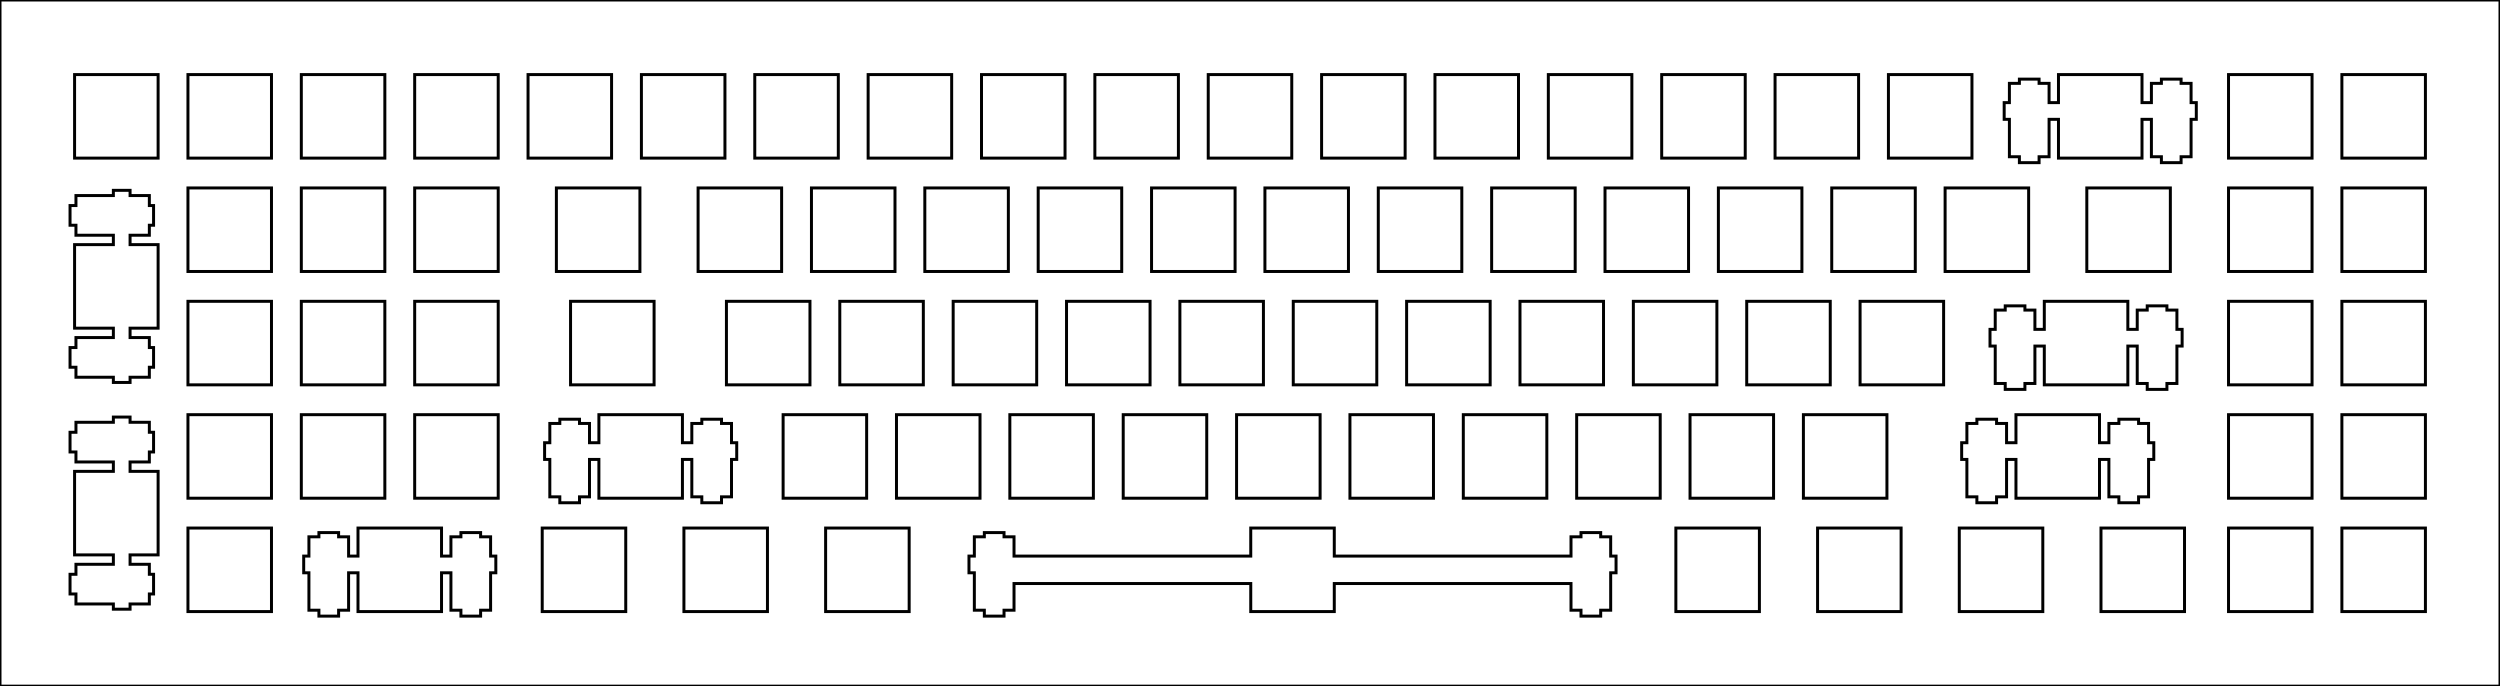 <svg style="background-color:#dddddd" width="838" height="230"><rect width="100%" height="100%" fill="#808080" stroke="none"/><path stroke="black" fill="white" fill-opacity="1.0" d="M 0, 230 L 838, 230 L 838, 0 L 0, 0 Z"/><path stroke="black" fill="white" fill-opacity="0.0" d="M 53, 25 L 25, 25 L 25, 53 L 53, 53 Z"/><path stroke="black" fill="white" fill-opacity="0.0" d="M 91, 25 L 63, 25 L 63, 53 L 91, 53 Z"/><path stroke="black" fill="white" fill-opacity="0.0" d="M 129, 25 L 101, 25 L 101, 53 L 129, 53 Z"/><path stroke="black" fill="white" fill-opacity="0.0" d="M 167, 25 L 139, 25 L 139, 53 L 167, 53 Z"/><path stroke="black" fill="white" fill-opacity="0.0" d="M 205, 25 L 177, 25 L 177, 53 L 205, 53 Z"/><path stroke="black" fill="white" fill-opacity="0.0" d="M 243, 25 L 215, 25 L 215, 53 L 243, 53 Z"/><path stroke="black" fill="white" fill-opacity="0.0" d="M 281, 25 L 253, 25 L 253, 53 L 281, 53 Z"/><path stroke="black" fill="white" fill-opacity="0.0" d="M 319, 25 L 291, 25 L 291, 53 L 319, 53 Z"/><path stroke="black" fill="white" fill-opacity="0.0" d="M 357, 25 L 329, 25 L 329, 53 L 357, 53 Z"/><path stroke="black" fill="white" fill-opacity="0.0" d="M 395, 25 L 367, 25 L 367, 53 L 395, 53 Z"/><path stroke="black" fill="white" fill-opacity="0.0" d="M 433, 25 L 405, 25 L 405, 53 L 433, 53 Z"/><path stroke="black" fill="white" fill-opacity="0.0" d="M 471, 25 L 443, 25 L 443, 53 L 471, 53 Z"/><path stroke="black" fill="white" fill-opacity="0.0" d="M 509, 25 L 481, 25 L 481, 53 L 509, 53 Z"/><path stroke="black" fill="white" fill-opacity="0.0" d="M 547, 25 L 519, 25 L 519, 53 L 547, 53 Z"/><path stroke="black" fill="white" fill-opacity="0.0" d="M 585, 25 L 557, 25 L 557, 53 L 585, 53 Z"/><path stroke="black" fill="white" fill-opacity="0.0" d="M 623, 25 L 595, 25 L 595, 53 L 623, 53 Z"/><path stroke="black" fill="white" fill-opacity="0.0" d="M 661, 25 L 633, 25 L 633, 53 L 661, 53 Z"/><path stroke="black" fill="white" fill-opacity="0.0" d="M 683.5, 52.54 L 686.85, 52.54 L 686.85, 40 L 690, 40 L 690, 53 L 718, 53 L 718, 40 L 721.15, 40 L 721.15, 52.54 L 724.5, 52.54 L 724.5, 54.524 L 731.1, 54.524 L 731.1, 52.54 L 734.45, 52.54 L 734.45, 40 L 736.2, 40 L 736.2, 34.4 L 734.45, 34.4 L 734.45, 27.94 L 731.1, 27.94 L 731.1, 26.524 L 724.5, 26.524 L 724.5, 27.94 L 721.15, 27.94 L 721.15, 34.4 L 718, 34.4 L 718, 25 L 690, 25 L 690, 34.4 L 686.85, 34.4 L 686.85, 27.94 L 683.5, 27.94 L 683.5, 26.524 L 676.9, 26.524 L 676.9, 27.94 L 673.55, 27.94 L 673.55, 34.4 L 671.8, 34.4 L 671.8, 40 L 673.55, 40 L 673.55, 52.54 L 676.9, 52.54 L 676.9, 54.524 L 683.5, 54.524 Z"/><path stroke="black" fill="white" fill-opacity="0.0" d="M 775, 25 L 747, 25 L 747, 53 L 775, 53 Z"/><path stroke="black" fill="white" fill-opacity="0.0" d="M 813, 25 L 785, 25 L 785, 53 L 813, 53 Z"/><path stroke="black" fill="white" fill-opacity="0.0" d="M 25.46, 75.5 L 25.46, 78.85 L 38, 78.85 L 38, 82 L 25, 82 L 25, 110 L 38, 110 L 38, 113.15 L 25.46, 113.15 L 25.46, 116.5 L 23.476, 116.5 L 23.476, 123.1 L 25.46, 123.1 L 25.46, 126.45 L 38, 126.45 L 38, 128.2 L 43.6, 128.2 L 43.6, 126.45 L 50.06, 126.45 L 50.06, 123.1 L 51.476, 123.1 L 51.476, 116.5 L 50.06, 116.5 L 50.06, 113.15 L 43.6, 113.15 L 43.6, 110 L 53, 110 L 53, 82 L 43.6, 82 L 43.6, 78.85 L 50.06, 78.85 L 50.06, 75.5 L 51.476, 75.5 L 51.476, 68.9 L 50.06, 68.9 L 50.06, 65.55 L 43.6, 65.55 L 43.6, 63.8 L 38, 63.8 L 38, 65.55 L 25.46, 65.55 L 25.46, 68.9 L 23.476, 68.9 L 23.476, 75.5 Z"/><path stroke="black" fill="white" fill-opacity="0.0" d="M 91, 63 L 63, 63 L 63, 91 L 91, 91 Z"/><path stroke="black" fill="white" fill-opacity="0.0" d="M 129, 63 L 101, 63 L 101, 91 L 129, 91 Z"/><path stroke="black" fill="white" fill-opacity="0.0" d="M 167, 63 L 139, 63 L 139, 91 L 167, 91 Z"/><path stroke="black" fill="white" fill-opacity="0.0" d="M 214.5, 63 L 186.5, 63 L 186.5, 91 L 214.5, 91 Z"/><path stroke="black" fill="white" fill-opacity="0.0" d="M 262, 63 L 234, 63 L 234, 91 L 262, 91 Z"/><path stroke="black" fill="white" fill-opacity="0.0" d="M 300, 63 L 272, 63 L 272, 91 L 300, 91 Z"/><path stroke="black" fill="white" fill-opacity="0.0" d="M 338, 63 L 310, 63 L 310, 91 L 338, 91 Z"/><path stroke="black" fill="white" fill-opacity="0.0" d="M 376, 63 L 348, 63 L 348, 91 L 376, 91 Z"/><path stroke="black" fill="white" fill-opacity="0.0" d="M 414, 63 L 386, 63 L 386, 91 L 414, 91 Z"/><path stroke="black" fill="white" fill-opacity="0.0" d="M 452, 63 L 424, 63 L 424, 91 L 452, 91 Z"/><path stroke="black" fill="white" fill-opacity="0.0" d="M 490, 63 L 462, 63 L 462, 91 L 490, 91 Z"/><path stroke="black" fill="white" fill-opacity="0.0" d="M 528, 63 L 500, 63 L 500, 91 L 528, 91 Z"/><path stroke="black" fill="white" fill-opacity="0.0" d="M 566, 63 L 538, 63 L 538, 91 L 566, 91 Z"/><path stroke="black" fill="white" fill-opacity="0.0" d="M 604, 63 L 576, 63 L 576, 91 L 604, 91 Z"/><path stroke="black" fill="white" fill-opacity="0.0" d="M 642, 63 L 614, 63 L 614, 91 L 642, 91 Z"/><path stroke="black" fill="white" fill-opacity="0.0" d="M 680, 63 L 652, 63 L 652, 91 L 680, 91 Z"/><path stroke="black" fill="white" fill-opacity="0.0" d="M 727.5, 63 L 699.5, 63 L 699.5, 91 L 727.5, 91 Z"/><path stroke="black" fill="white" fill-opacity="0.0" d="M 775, 63 L 747, 63 L 747, 91 L 775, 91 Z"/><path stroke="black" fill="white" fill-opacity="0.0" d="M 813, 63 L 785, 63 L 785, 91 L 813, 91 Z"/><path stroke="black" fill="white" fill-opacity="0.0" d="M 91, 101 L 63, 101 L 63, 129 L 91, 129 Z"/><path stroke="black" fill="white" fill-opacity="0.0" d="M 129, 101 L 101, 101 L 101, 129 L 129, 129 Z"/><path stroke="black" fill="white" fill-opacity="0.0" d="M 167, 101 L 139, 101 L 139, 129 L 167, 129 Z"/><path stroke="black" fill="white" fill-opacity="0.0" d="M 219.25, 101 L 191.25, 101 L 191.25, 129 L 219.25, 129 Z"/><path stroke="black" fill="white" fill-opacity="0.0" d="M 271.5, 101 L 243.5, 101 L 243.5, 129 L 271.5, 129 Z"/><path stroke="black" fill="white" fill-opacity="0.0" d="M 309.5, 101 L 281.5, 101 L 281.5, 129 L 309.5, 129 Z"/><path stroke="black" fill="white" fill-opacity="0.0" d="M 347.5, 101 L 319.5, 101 L 319.5, 129 L 347.5, 129 Z"/><path stroke="black" fill="white" fill-opacity="0.0" d="M 385.5, 101 L 357.5, 101 L 357.5, 129 L 385.5, 129 Z"/><path stroke="black" fill="white" fill-opacity="0.0" d="M 423.5, 101 L 395.5, 101 L 395.5, 129 L 423.5, 129 Z"/><path stroke="black" fill="white" fill-opacity="0.0" d="M 461.5, 101 L 433.5, 101 L 433.5, 129 L 461.5, 129 Z"/><path stroke="black" fill="white" fill-opacity="0.0" d="M 499.5, 101 L 471.5, 101 L 471.5, 129 L 499.5, 129 Z"/><path stroke="black" fill="white" fill-opacity="0.0" d="M 537.5, 101 L 509.5, 101 L 509.5, 129 L 537.5, 129 Z"/><path stroke="black" fill="white" fill-opacity="0.0" d="M 575.5, 101 L 547.5, 101 L 547.5, 129 L 575.5, 129 Z"/><path stroke="black" fill="white" fill-opacity="0.0" d="M 613.5, 101 L 585.5, 101 L 585.5, 129 L 613.5, 129 Z"/><path stroke="black" fill="white" fill-opacity="0.0" d="M 651.5, 101 L 623.5, 101 L 623.5, 129 L 651.5, 129 Z"/><path stroke="black" fill="white" fill-opacity="0.0" d="M 678.75, 128.54 L 682.1, 128.54 L 682.1, 116 L 685.25, 116 L 685.25, 129 L 713.25, 129 L 713.25, 116 L 716.4, 116 L 716.4, 128.54 L 719.75, 128.54 L 719.75, 130.524 L 726.35, 130.524 L 726.35, 128.54 L 729.7, 128.54 L 729.7, 116 L 731.45, 116 L 731.45, 110.4 L 729.7, 110.4 L 729.7, 103.94 L 726.35, 103.94 L 726.35, 102.524 L 719.75, 102.524 L 719.75, 103.94 L 716.4, 103.94 L 716.4, 110.4 L 713.25, 110.4 L 713.25, 101 L 685.25, 101 L 685.25, 110.4 L 682.1, 110.4 L 682.1, 103.94 L 678.75, 103.94 L 678.75, 102.524 L 672.15, 102.524 L 672.15, 103.94 L 668.8, 103.94 L 668.8, 110.4 L 667.05, 110.4 L 667.05, 116 L 668.8, 116 L 668.8, 128.54 L 672.15, 128.54 L 672.15, 130.524 L 678.75, 130.524 Z"/><path stroke="black" fill="white" fill-opacity="0.0" d="M 775, 101 L 747, 101 L 747, 129 L 775, 129 Z"/><path stroke="black" fill="white" fill-opacity="0.0" d="M 813, 101 L 785, 101 L 785, 129 L 813, 129 Z"/><path stroke="black" fill="white" fill-opacity="0.0" d="M 25.46, 151.5 L 25.46, 154.85 L 38, 154.85 L 38, 158 L 25, 158 L 25, 186 L 38, 186 L 38, 189.15 L 25.46, 189.15 L 25.46, 192.5 L 23.476, 192.5 L 23.476, 199.1 L 25.46, 199.1 L 25.46, 202.45 L 38, 202.45 L 38, 204.2 L 43.6, 204.2 L 43.6, 202.45 L 50.06, 202.45 L 50.06, 199.1 L 51.476, 199.1 L 51.476, 192.5 L 50.06, 192.5 L 50.06, 189.15 L 43.6, 189.15 L 43.6, 186 L 53, 186 L 53, 158 L 43.6, 158 L 43.6, 154.85 L 50.06, 154.85 L 50.06, 151.5 L 51.476, 151.5 L 51.476, 144.9 L 50.06, 144.9 L 50.06, 141.55 L 43.6, 141.55 L 43.6, 139.8 L 38, 139.8 L 38, 141.55 L 25.46, 141.55 L 25.46, 144.9 L 23.476, 144.9 L 23.476, 151.5 Z"/><path stroke="black" fill="white" fill-opacity="0.0" d="M 91, 139 L 63, 139 L 63, 167 L 91, 167 Z"/><path stroke="black" fill="white" fill-opacity="0.0" d="M 129, 139 L 101, 139 L 101, 167 L 129, 167 Z"/><path stroke="black" fill="white" fill-opacity="0.0" d="M 167, 139 L 139, 139 L 139, 167 L 167, 167 Z"/><path stroke="black" fill="white" fill-opacity="0.0" d="M 194.25, 166.54 L 197.6, 166.54 L 197.6, 154 L 200.75, 154 L 200.75, 167 L 228.75, 167 L 228.75, 154 L 231.9, 154 L 231.9, 166.54 L 235.25, 166.54 L 235.25, 168.524 L 241.85, 168.524 L 241.85, 166.54 L 245.2, 166.54 L 245.2, 154 L 246.95, 154 L 246.95, 148.4 L 245.2, 148.4 L 245.2, 141.94 L 241.85, 141.94 L 241.85, 140.524 L 235.25, 140.524 L 235.25, 141.94 L 231.9, 141.94 L 231.9, 148.4 L 228.75, 148.4 L 228.75, 139 L 200.75, 139 L 200.75, 148.4 L 197.6, 148.4 L 197.6, 141.94 L 194.25, 141.94 L 194.25, 140.524 L 187.65, 140.524 L 187.65, 141.94 L 184.3, 141.94 L 184.3, 148.4 L 182.55, 148.4 L 182.55, 154 L 184.3, 154 L 184.3, 166.54 L 187.65, 166.54 L 187.65, 168.524 L 194.25, 168.524 Z"/><path stroke="black" fill="white" fill-opacity="0.0" d="M 290.5, 139 L 262.5, 139 L 262.5, 167 L 290.5, 167 Z"/><path stroke="black" fill="white" fill-opacity="0.0" d="M 328.5, 139 L 300.5, 139 L 300.5, 167 L 328.5, 167 Z"/><path stroke="black" fill="white" fill-opacity="0.0" d="M 366.5, 139 L 338.5, 139 L 338.5, 167 L 366.5, 167 Z"/><path stroke="black" fill="white" fill-opacity="0.0" d="M 404.5, 139 L 376.5, 139 L 376.5, 167 L 404.5, 167 Z"/><path stroke="black" fill="white" fill-opacity="0.0" d="M 442.5, 139 L 414.5, 139 L 414.5, 167 L 442.5, 167 Z"/><path stroke="black" fill="white" fill-opacity="0.0" d="M 480.5, 139 L 452.5, 139 L 452.5, 167 L 480.5, 167 Z"/><path stroke="black" fill="white" fill-opacity="0.0" d="M 518.5, 139 L 490.5, 139 L 490.5, 167 L 518.5, 167 Z"/><path stroke="black" fill="white" fill-opacity="0.0" d="M 556.5, 139 L 528.5, 139 L 528.5, 167 L 556.5, 167 Z"/><path stroke="black" fill="white" fill-opacity="0.0" d="M 594.5, 139 L 566.5, 139 L 566.5, 167 L 594.5, 167 Z"/><path stroke="black" fill="white" fill-opacity="0.0" d="M 632.5, 139 L 604.5, 139 L 604.5, 167 L 632.5, 167 Z"/><path stroke="black" fill="white" fill-opacity="0.0" d="M 669.25, 166.54 L 672.6, 166.54 L 672.6, 154 L 675.75, 154 L 675.75, 167 L 703.75, 167 L 703.75, 154 L 706.9, 154 L 706.9, 166.54 L 710.25, 166.54 L 710.25, 168.524 L 716.85, 168.524 L 716.85, 166.54 L 720.2, 166.54 L 720.2, 154 L 721.95, 154 L 721.95, 148.4 L 720.2, 148.4 L 720.2, 141.94 L 716.85, 141.94 L 716.85, 140.524 L 710.25, 140.524 L 710.25, 141.94 L 706.9, 141.94 L 706.9, 148.4 L 703.75, 148.4 L 703.75, 139 L 675.75, 139 L 675.75, 148.4 L 672.6, 148.4 L 672.6, 141.94 L 669.25, 141.94 L 669.25, 140.524 L 662.65, 140.524 L 662.65, 141.94 L 659.3, 141.94 L 659.3, 148.4 L 657.55, 148.4 L 657.55, 154 L 659.3, 154 L 659.3, 166.54 L 662.65, 166.54 L 662.65, 168.524 L 669.25, 168.524 Z"/><path stroke="black" fill="white" fill-opacity="0.0" d="M 775, 139 L 747, 139 L 747, 167 L 775, 167 Z"/><path stroke="black" fill="white" fill-opacity="0.0" d="M 813, 139 L 785, 139 L 785, 167 L 813, 167 Z"/><path stroke="black" fill="white" fill-opacity="0.0" d="M 91, 177 L 63, 177 L 63, 205 L 91, 205 Z"/><path stroke="black" fill="white" fill-opacity="0.0" d="M 113.5, 204.54 L 116.85, 204.54 L 116.85, 192 L 120, 192 L 120, 205 L 148, 205 L 148, 192 L 151.15, 192 L 151.15, 204.54 L 154.5, 204.54 L 154.5, 206.524 L 161.1, 206.524 L 161.1, 204.54 L 164.45, 204.54 L 164.45, 192 L 166.2, 192 L 166.2, 186.4 L 164.45, 186.4 L 164.45, 179.94 L 161.1, 179.94 L 161.1, 178.524 L 154.5, 178.524 L 154.5, 179.94 L 151.15, 179.94 L 151.15, 186.4 L 148, 186.4 L 148, 177 L 120, 177 L 120, 186.4 L 116.85, 186.4 L 116.85, 179.94 L 113.5, 179.94 L 113.5, 178.524 L 106.9, 178.524 L 106.9, 179.94 L 103.55, 179.94 L 103.55, 186.4 L 101.8, 186.4 L 101.8, 192 L 103.55, 192 L 103.55, 204.54 L 106.9, 204.54 L 106.9, 206.524 L 113.5, 206.524 Z"/><path stroke="black" fill="white" fill-opacity="0.0" d="M 209.75, 177 L 181.75, 177 L 181.75, 205 L 209.75, 205 Z"/><path stroke="black" fill="white" fill-opacity="0.0" d="M 257.25, 177 L 229.25, 177 L 229.25, 205 L 257.25, 205 Z"/><path stroke="black" fill="white" fill-opacity="0.0" d="M 304.75, 177 L 276.75, 177 L 276.75, 205 L 304.75, 205 Z"/><path stroke="black" fill="white" fill-opacity="0.0" d="M 336.55, 204.54 L 339.9, 204.54 L 339.9, 195.6 L 419.25, 195.6 L 419.25, 205 L 447.25, 205 L 447.25, 195.6 L 526.6, 195.6 L 526.6, 204.54 L 529.95, 204.54 L 529.95, 206.524 L 536.55, 206.524 L 536.55, 204.54 L 539.9, 204.54 L 539.9, 192 L 541.7, 192 L 541.7, 186.4 L 539.9, 186.4 L 539.9, 179.94 L 536.55, 179.94 L 536.55, 178.524 L 529.95, 178.524 L 529.95, 179.94 L 526.6, 179.94 L 526.6, 186.4 L 447.25, 186.4 L 447.25, 177 L 419.25, 177 L 419.25, 186.4 L 339.9, 186.4 L 339.9, 179.94 L 336.55, 179.94 L 336.55, 178.524 L 329.95, 178.524 L 329.95, 179.94 L 326.6, 179.94 L 326.6, 186.4 L 324.8, 186.4 L 324.8, 192 L 326.6, 192 L 326.6, 204.54 L 329.95, 204.54 L 329.95, 206.524 L 336.55, 206.524 Z"/><path stroke="black" fill="white" fill-opacity="0.0" d="M 589.75, 177 L 561.75, 177 L 561.75, 205 L 589.75, 205 Z"/><path stroke="black" fill="white" fill-opacity="0.0" d="M 637.25, 177 L 609.25, 177 L 609.25, 205 L 637.25, 205 Z"/><path stroke="black" fill="white" fill-opacity="0.0" d="M 684.75, 177 L 656.75, 177 L 656.75, 205 L 684.75, 205 Z"/><path stroke="black" fill="white" fill-opacity="0.0" d="M 732.25, 177 L 704.25, 177 L 704.25, 205 L 732.25, 205 Z"/><path stroke="black" fill="white" fill-opacity="0.0" d="M 775, 177 L 747, 177 L 747, 205 L 775, 205 Z"/><path stroke="black" fill="white" fill-opacity="0.0" d="M 813, 177 L 785, 177 L 785, 205 L 813, 205 Z"/></svg>